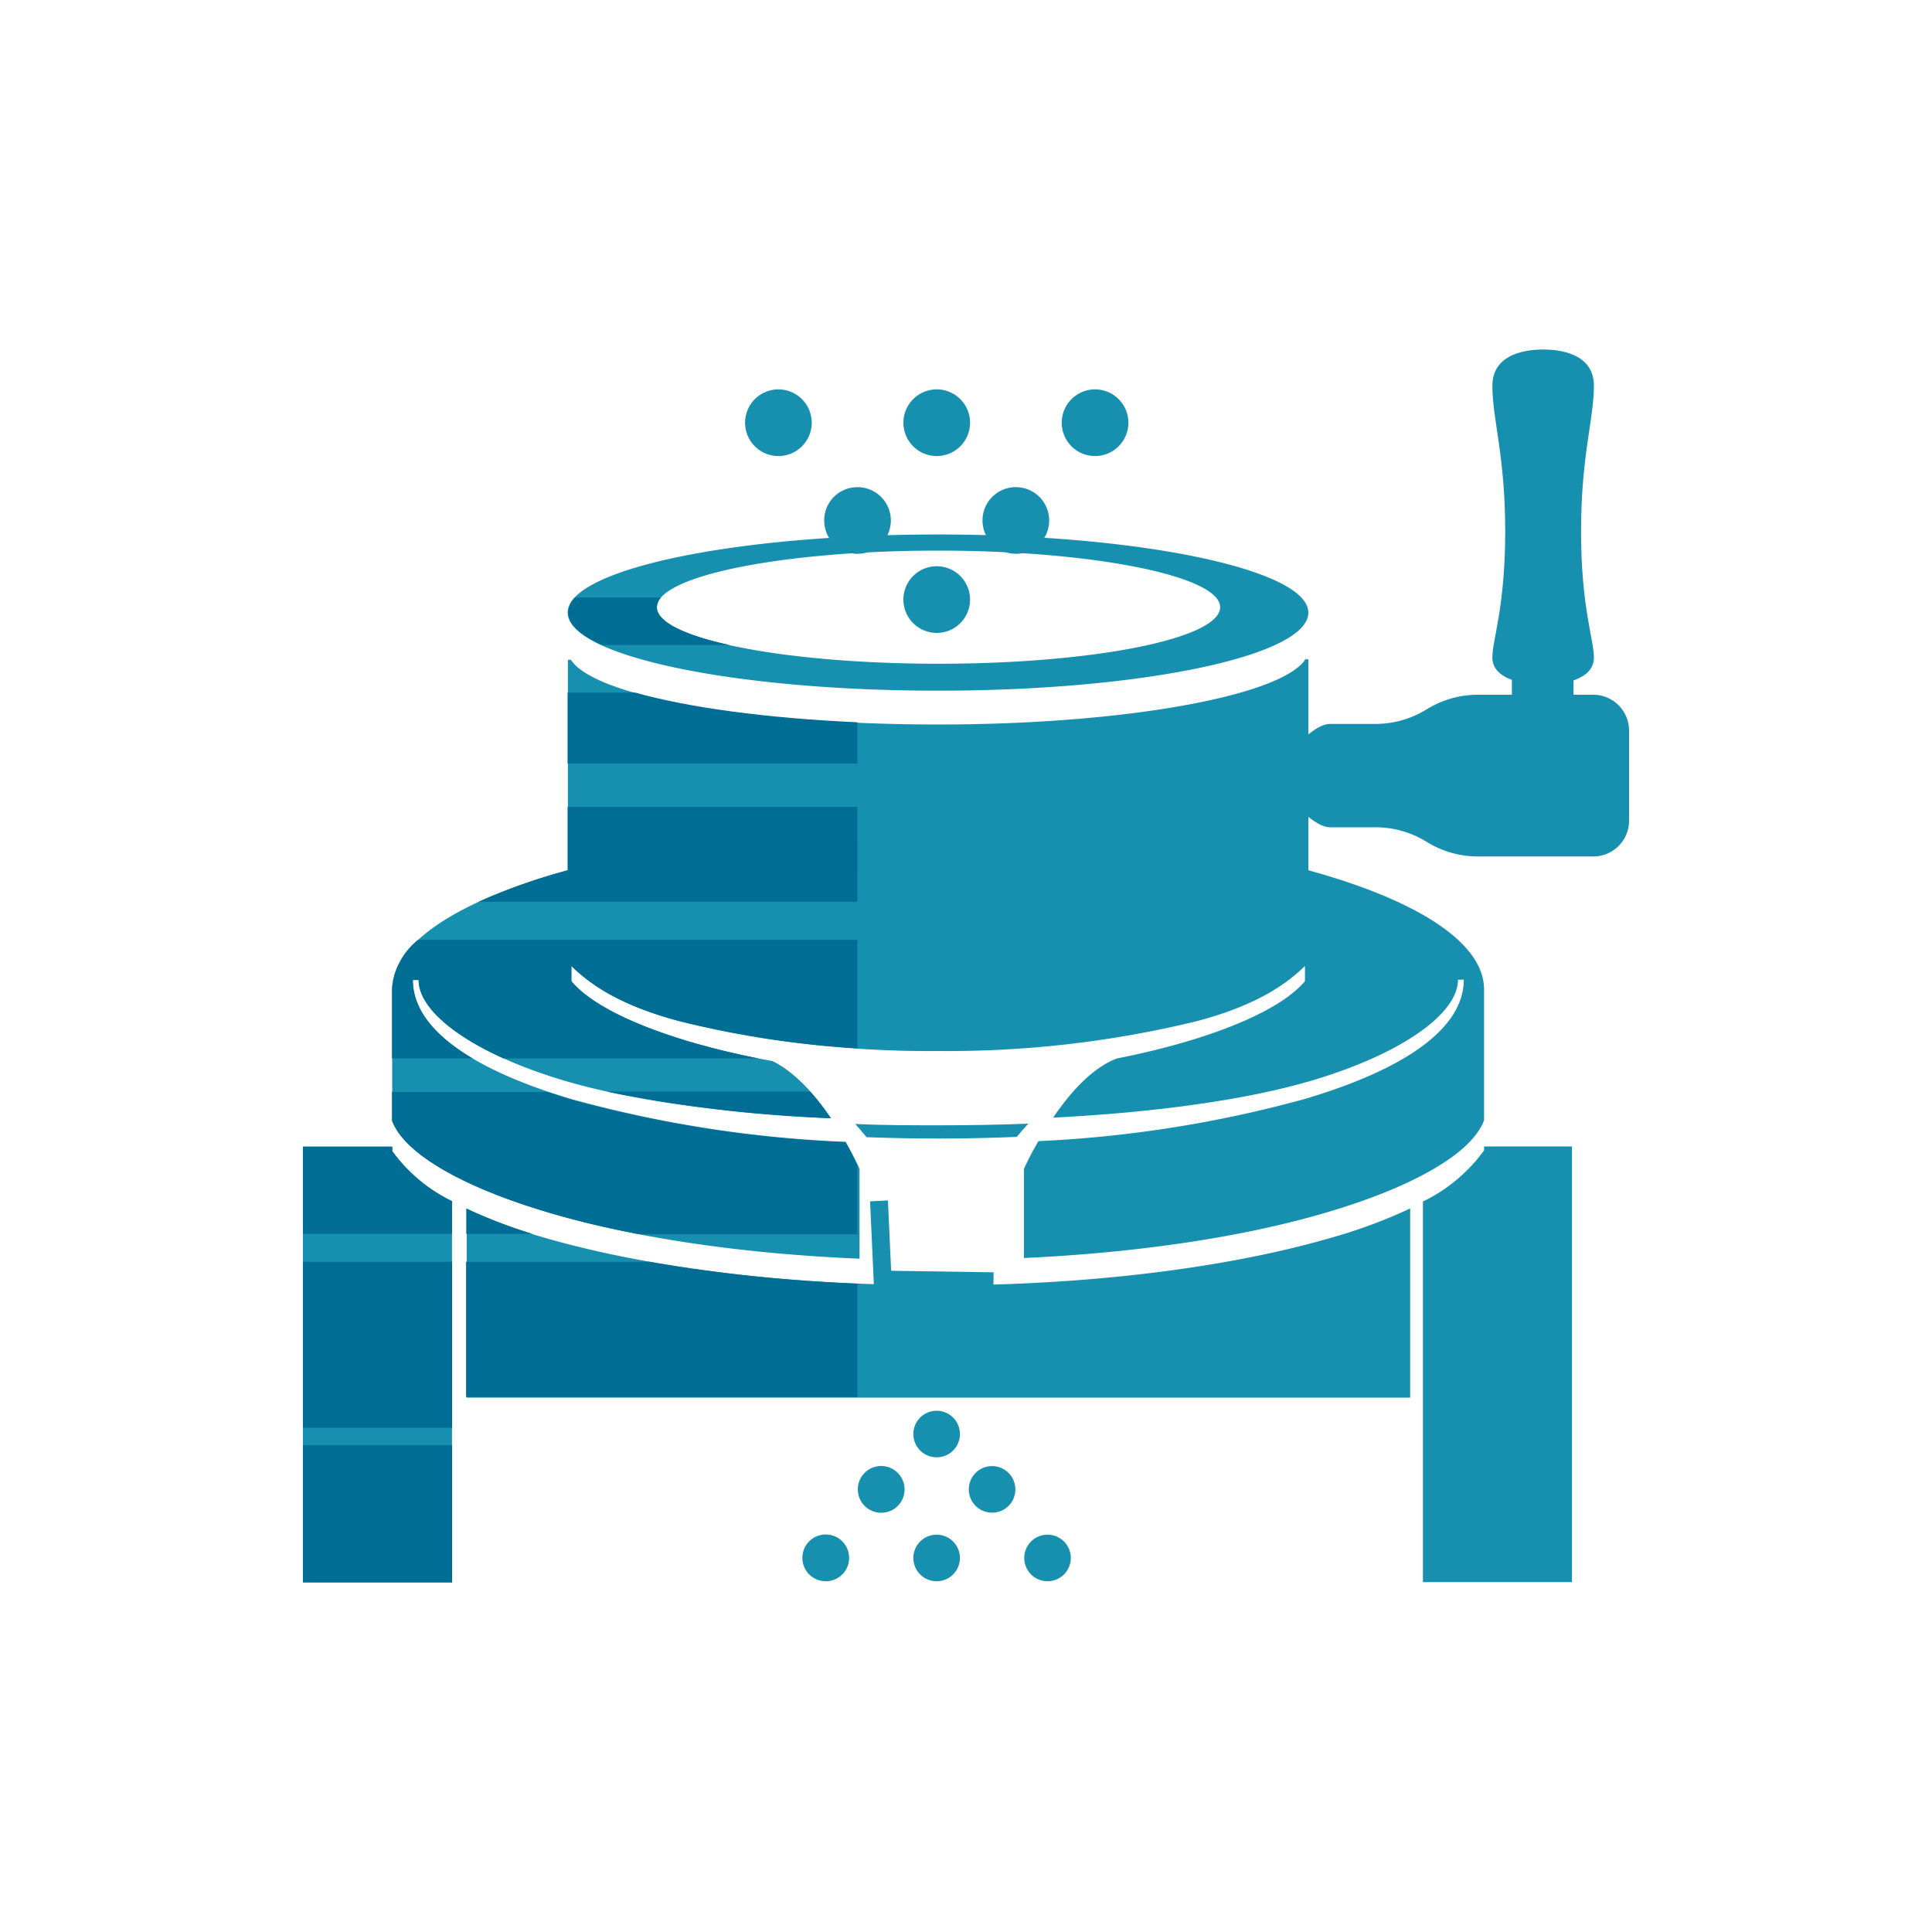 <svg xmlns="http://www.w3.org/2000/svg" viewBox="0 0 200 200"><defs><style>.cls-1{fill:none;}.cls-2{fill:#1790b0;}.cls-3{fill:#006d95;}</style></defs><g id="Layer_2" data-name="Layer 2"><g id="Backg_Layer_copy" data-name="Backg Layer copy"><rect class="cls-1" width="200" height="200"/></g><g id="_2_tone_blue" data-name="2 tone blue"><g id="milling_grinding" data-name="milling grinding"><path class="cls-2" d="M135.44,63.42c0,4.46-17.16,8.08-38.34,8.08s-38.33-3.62-38.33-8.08,17.16-8.09,38.33-8.09S135.44,59,135.44,63.42ZM97.1,57C81,57,68,59.63,68,62.86s13,5.85,29.15,5.85,29.16-2.62,29.16-5.85S113.21,57,97.1,57Zm0,76.05c-15.48,0-30.06-1.79-41-5a52.85,52.85,0,0,1-7.79-2.92v19.55h97.67V125.1a52.85,52.85,0,0,1-7.79,2.92C127.17,131.27,112.59,133.06,97.1,133.06Zm38.34-43V68.25h-.31C132.71,72,116.61,75,97.1,75s-35.6-2.92-38-6.7h-.31V90.09c-11.19,3.07-18.19,7.46-18.19,12.34V116c1.23,3.42,7.36,6.91,16.23,9.53s20,4.26,32.15,4.77V121s-.52-1.18-1.44-2.8a126.07,126.07,0,0,1-28.35-4.41c-10.76-3.2-16.44-7.47-16.44-12.34h.6c0,3.53,5.86,7.68,15.07,10.42,7.33,2.17,17.25,3.4,27.61,3.89-1.57-2.3-3.66-4.75-6.07-5.92-9.75-1.76-17.93-4.84-20.8-8.25V100c1.57,1.5,4.42,3.92,11.19,5.71a108.8,108.8,0,0,0,26.77,3.09,108.83,108.83,0,0,0,26.78-3.09c6.77-1.79,9.62-4.21,11.19-5.71v1.57c-2.52,3-9.13,5.73-17.31,7.55h0q-1.07.24-2.16.45c-2.63,1-4.92,3.65-6.6,6.13,10.08-.52,19.69-1.74,26.84-3.86,9.21-2.74,15.07-6.89,15.07-10.42h.6c0,4.87-5.68,9.14-16.44,12.34a125.21,125.21,0,0,1-27.59,4.37C106.52,119.8,106,121,106,121v9.23c11.85-.55,22.78-2.18,31.4-4.74,8.87-2.62,15-6.11,16.23-9.53V102.43C153.63,97.55,146.63,93.16,135.44,90.09Zm18.19,28.63v.41a16.88,16.88,0,0,1-6.33,5.29v39.4h15.43v-45.1Zm-113,.41v-.41H31.36v45.1H46.79V124.35A16.61,16.61,0,0,1,40.58,119.13Z"/><path class="cls-2" d="M165,39.93c0-3.5-3.9-3.75-5.25-3.75s-5.26.25-5.26,3.75,1.33,7.22,1.33,15.08-1.33,11.17-1.33,13.07c0,2.87,5.26,2.83,5.26,2.83S165,71,165,68.08c0-1.9-1.33-5.21-1.33-13.07S165,43.42,165,39.93Z"/><path class="cls-2" d="M164.94,71.92H153.17a10.08,10.08,0,0,0-5.48,1.51,10.09,10.09,0,0,1-5.49,1.51h-4.48c-1.59,0-3.22,2.17-4.13,2.4v5.9c.91.23,2.54,2.4,4.13,2.4h4.48a10.09,10.09,0,0,1,5.49,1.51,10.08,10.08,0,0,0,5.48,1.51h11.77a3.7,3.7,0,0,0,3.7-3.7V75.62A3.71,3.71,0,0,0,164.94,71.92Z"/><rect class="cls-2" x="156.51" y="67.45" width="6.38" height="5.99"/><path class="cls-2" d="M87.9,161.27a2.42,2.42,0,1,0-2.42,2.42A2.41,2.41,0,0,0,87.9,161.27Z"/><path class="cls-2" d="M93.64,154.18a2.42,2.42,0,1,0-2.42,2.42A2.41,2.41,0,0,0,93.64,154.18Z"/><path class="cls-2" d="M99.37,161.27A2.41,2.41,0,1,0,97,163.69,2.41,2.41,0,0,0,99.37,161.27Z"/><path class="cls-2" d="M99.37,148.44A2.41,2.41,0,1,0,97,150.86,2.4,2.4,0,0,0,99.37,148.44Z"/><path class="cls-2" d="M105.11,154.18a2.41,2.41,0,1,0-2.41,2.41A2.4,2.4,0,0,0,105.11,154.18Z"/><path class="cls-2" d="M110.85,161.27a2.41,2.41,0,1,0-2.41,2.42A2.41,2.41,0,0,0,110.85,161.27Z"/><path class="cls-2" d="M97.19,116.49c-2.88,0-5.79,0-8.66-.14.45.48.85,1,1.18,1.37q3.67.14,7.48.14c2.74,0,5.44-.06,8.07-.17.33-.41.73-.88,1.19-1.37C103.38,116.44,100.27,116.49,97.19,116.49Z"/><path class="cls-3" d="M48.27,125.1v2.63h6.87A51.19,51.19,0,0,1,48.27,125.1Z"/><path class="cls-3" d="M68,62.86a1.58,1.58,0,0,1,.41-1h-8.9a2.31,2.31,0,0,0-.69,1.54c0,1.2,1.26,2.34,3.5,3.37H75.54C70.82,65.75,68,64.37,68,62.86Z"/><path class="cls-3" d="M88.76,74.77c-9.44-.42-17.57-1.54-23-3.07h-7v7.35h30Z"/><path class="cls-3" d="M88.76,83.53h-30v6.56a60.62,60.62,0,0,0-9.21,3.26h39.2Z"/><path class="cls-3" d="M43.28,97.29a7.16,7.16,0,0,0-2.7,5.14v7.14h8.35c-4.08-2.41-6.2-5.15-6.2-8.12h.6c0,2.64,3.29,5.64,8.81,8.12H78.53c-9.12-1.8-16.66-4.74-19.39-8V100c1.57,1.5,4.42,3.92,11.19,5.71a98.82,98.82,0,0,0,18.43,2.81V97.29Z"/><path class="cls-3" d="M40.58,116c1.23,3.42,7.36,6.91,16.23,9.53,2.88.86,6,1.6,9.38,2.24H88.76v-7.16c-.23-.48-.65-1.33-1.24-2.37a126.07,126.07,0,0,1-28.35-4.41c-.86-.26-1.67-.52-2.46-.79H40.58Z"/><path class="cls-3" d="M40.58,119.13v-.41H31.36v9H46.79v-3.38A16.61,16.61,0,0,1,40.58,119.13Z"/><path class="cls-3" d="M86,115.76A25.91,25.91,0,0,0,83.87,113H62.82A142.25,142.25,0,0,0,86,115.76Z"/><rect class="cls-3" x="31.36" y="130.62" width="15.44" height="17.18"/><path class="cls-3" d="M67.25,130.62h-19v14H88.76V132.88A162.9,162.9,0,0,1,67.25,130.62Z"/><rect class="cls-3" x="31.36" y="149.61" width="15.44" height="14.21"/><polygon class="cls-2" points="102.83 133.56 90.48 133.38 90.07 124.36 91.92 124.27 92.25 131.55 102.86 131.71 102.83 133.56"/><path class="cls-2" d="M109.91,43.75a3.45,3.45,0,1,0,3.44-3.44A3.45,3.45,0,0,0,109.91,43.75Z"/><path class="cls-2" d="M101.71,53.88a3.45,3.45,0,1,0,3.45-3.45A3.44,3.44,0,0,0,101.71,53.88Z"/><path class="cls-2" d="M93.52,43.75A3.45,3.45,0,1,0,97,40.31,3.45,3.45,0,0,0,93.52,43.75Z"/><path class="cls-2" d="M93.52,62.07A3.45,3.45,0,1,0,97,58.62,3.44,3.44,0,0,0,93.52,62.07Z"/><path class="cls-2" d="M85.32,53.88a3.45,3.45,0,1,0,3.45-3.45A3.44,3.44,0,0,0,85.32,53.88Z"/><path class="cls-2" d="M77.13,43.75a3.45,3.45,0,1,0,3.44-3.44A3.45,3.45,0,0,0,77.13,43.75Z"/></g></g></g></svg>